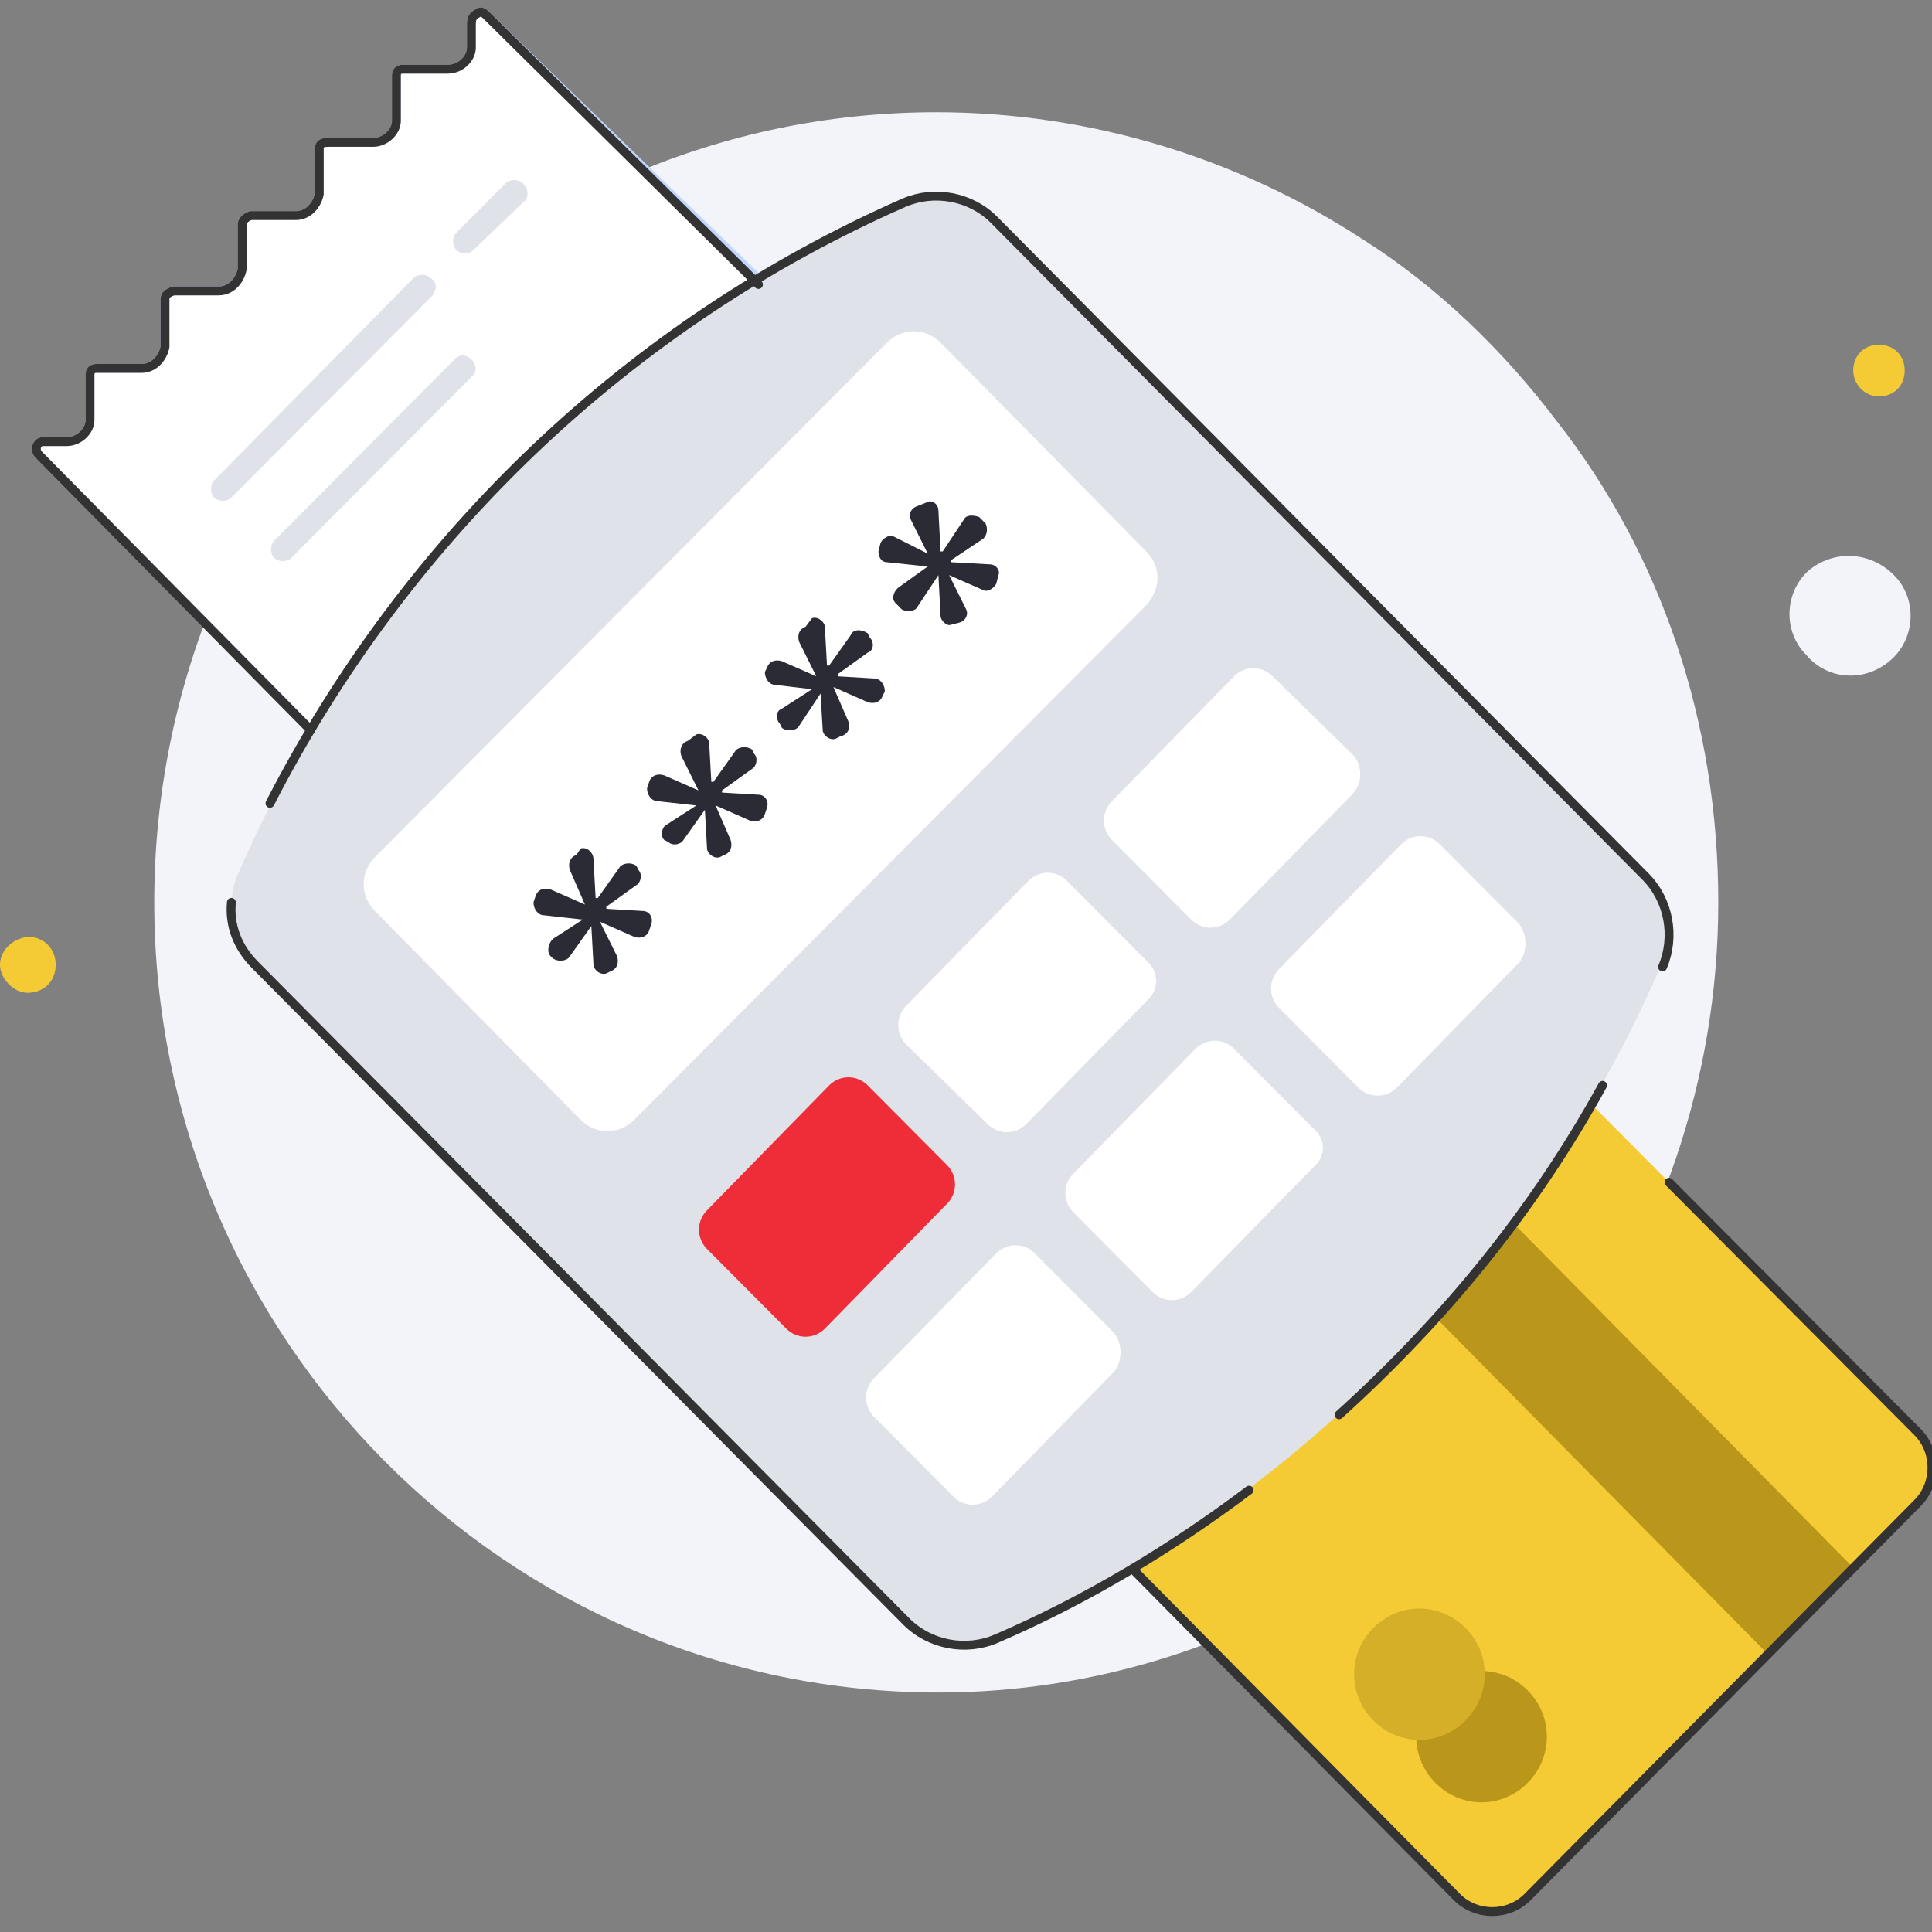 <svg width="218" height="218" viewBox="0 0 218 218" fill="none" xmlns="http://www.w3.org/2000/svg">
<rect x="0" y="0" width="218" height="218" fill="#808080" stroke="none"/>
<g clip-path="url(#clip0)">
<path d="M193.885 101.821C193.885 121.984 187.116 140.69 175.996 155.752C169.952 163.769 162.457 171.057 153.996 176.401C140.216 185.39 123.777 190.977 105.888 190.977C57.054 190.977 17.406 150.893 17.406 101.821C17.406 52.505 57.054 12.664 105.646 12.664C123.294 12.664 139.975 18.008 153.754 26.997C162.216 32.342 169.71 39.63 175.754 47.646C187.358 62.465 193.885 81.414 193.885 101.821Z" fill="#F2F4F9"/>
<path d="M3.143 112.024C4.835 112.024 6.286 110.809 6.286 108.866C6.286 107.165 5.077 105.708 3.143 105.708C1.209 105.95 0 107.408 0 108.866C0 110.323 1.451 112.024 3.143 112.024Z" fill="#F5CB35"/>
<path d="M213.468 74.369C216.127 71.94 216.369 67.567 213.709 64.894C211.05 62.222 206.94 61.979 204.039 64.409C201.38 66.838 201.138 71.211 203.798 73.883C206.215 76.798 210.567 77.041 213.468 74.369Z" fill="#F2F4F9"/>
<path d="M212.016 44.732C213.709 44.732 214.917 43.517 214.917 41.817C214.917 40.116 213.709 38.901 212.016 38.901C210.324 38.901 209.115 40.116 209.115 41.817C209.115 43.274 210.324 44.732 212.016 44.732Z" fill="#F5CB35"/>
<path d="M161.733 106.679L216.368 161.582C218.544 163.769 218.544 167.413 216.368 169.599L172.37 214.056C170.194 216.242 166.568 216.242 164.392 214.056L109.756 159.153L161.733 106.679Z" fill="#F5CB35"/>
<path d="M150.61 117.611L140.939 127.328L199.443 186.604L209.113 176.886L150.61 117.611Z" fill="#BA971A"/>
<path d="M172.368 201.18C175.269 198.265 175.269 193.649 172.368 190.734C169.467 187.819 164.874 187.819 161.973 190.734C159.072 193.649 159.072 198.265 161.973 201.18C164.874 204.096 169.467 204.096 172.368 201.18Z" fill="#BA971A"/>
<path d="M165.36 194.135C168.261 191.22 168.261 186.605 165.36 183.689C162.459 180.774 157.866 180.774 154.965 183.689C152.064 186.605 152.064 191.22 154.965 194.135C157.866 197.051 162.459 197.051 165.36 194.135Z" fill="#D5AF27"/>
<path d="M95.494 41.087L44.968 92.346L4.353 51.29C3.87 50.804 4.111 49.833 4.837 49.833H7.496C8.946 49.833 10.155 48.618 10.155 47.404V42.302C10.155 41.816 10.397 41.573 10.88 41.573H15.957C17.408 41.573 18.375 40.358 18.616 39.144V33.799C18.616 33.313 18.858 33.07 19.584 32.827H24.66C26.111 32.827 27.078 31.613 27.32 30.398V25.296C27.32 25.053 27.561 24.568 28.287 24.325H33.363C34.814 24.325 35.781 23.11 36.023 21.895V16.794C36.023 16.308 36.264 16.065 36.99 16.065H42.066C43.517 16.065 44.726 14.85 44.726 13.636V8.534C44.726 8.048 44.968 7.805 45.451 7.805H50.528C51.978 7.805 53.187 6.591 53.187 5.376V2.704C53.187 1.975 53.429 1.732 53.912 1.489C54.154 1.246 54.396 1.246 54.879 1.732L95.494 41.087Z" fill="white" stroke="#C0D6FF"/>
<path d="M58.986 22.867L53.425 28.212C52.942 28.698 51.975 28.698 51.492 28.212C51.008 27.726 51.008 26.754 51.492 26.268L57.052 20.681C57.535 20.195 58.502 20.195 58.986 20.681C59.711 21.41 59.711 22.382 58.986 22.867Z" fill="#DFE2E9"/>
<path d="M48.834 33.313L26.109 56.149C25.626 56.635 24.659 56.635 24.175 56.149C23.692 55.663 23.692 54.691 24.175 54.206L46.658 31.37C47.142 30.884 48.109 30.884 48.592 31.37C49.317 31.856 49.317 32.584 48.834 33.313Z" fill="#DFE2E9"/>
<path d="M51.252 40.601L45.45 46.431L47.867 44.002C41.824 50.075 37.23 54.691 30.945 61.007C30.461 61.493 30.461 62.465 30.945 62.951C31.428 63.437 32.395 63.437 32.879 62.951C43.032 52.747 39.648 56.148 49.801 45.945L47.384 48.375L53.186 42.544C54.636 41.33 52.461 39.143 51.252 40.601Z" fill="#DFE2E9"/>
<path d="M111.931 24.81L185.423 98.905C188.083 101.578 188.808 105.707 187.357 109.109C172.61 142.876 145.776 169.842 112.414 184.904C109.03 186.361 104.92 185.633 102.261 182.96L28.768 108.866C26.109 106.193 25.384 102.063 26.834 98.662C41.581 64.894 68.415 37.929 102.019 22.867C105.403 21.409 109.272 22.138 111.931 24.81Z" fill="#DFE2E9"/>
<path d="M188.323 133.403L216.366 161.583C218.542 163.769 218.542 167.413 216.366 169.6L172.368 214.057C170.192 216.243 166.566 216.243 164.39 214.057L128.127 177.374" stroke="#333333" stroke-miterlimit="10" stroke-linecap="round" stroke-linejoin="round"/>
<path d="M35.056 82.386L4.353 51.29C3.87 50.804 4.111 49.833 4.837 49.833H7.496C8.946 49.833 10.155 48.618 10.155 47.404V42.302C10.155 41.816 10.397 41.573 10.88 41.573H15.957C17.408 41.573 18.375 40.358 18.616 39.144V33.799C18.616 33.313 18.858 33.07 19.584 32.827H24.66C26.111 32.827 27.078 31.613 27.32 30.398V25.296C27.32 25.053 27.561 24.568 28.287 24.325H33.363C34.814 24.325 35.781 23.11 36.023 21.895V16.794C36.023 16.308 36.264 16.065 36.99 16.065H42.066C43.517 16.065 44.726 14.85 44.726 13.636V8.534C44.726 8.048 44.968 7.805 45.451 7.805H50.528C51.978 7.805 53.187 6.591 53.187 5.376V2.704C53.187 1.975 53.429 1.732 53.912 1.489C54.154 1.246 54.396 1.246 54.879 1.732L85.582 32.099" stroke="#333333" stroke-miterlimit="10" stroke-linecap="round" stroke-linejoin="round"/>
<path d="M140.941 168.142C132.238 174.701 122.568 180.531 112.414 184.904C109.03 186.362 104.92 185.633 102.261 182.961L28.768 108.866C26.834 106.922 25.867 104.493 26.109 101.821" stroke="#333333" stroke-miterlimit="10" stroke-linecap="round" stroke-linejoin="round"/>
<path d="M180.831 122.47C173.095 136.561 162.942 148.95 151.096 159.639" stroke="#333333" stroke-miterlimit="10" stroke-linecap="round" stroke-linejoin="round"/>
<path d="M30.461 90.645C45.933 60.522 71.075 36.471 102.019 22.867C105.404 21.409 109.514 22.138 112.173 24.81L185.666 98.905C188.325 101.578 189.05 105.707 187.6 109.109" stroke="#333333" stroke-miterlimit="10" stroke-linecap="round" stroke-linejoin="round"/>
<path d="M129.337 68.296L71.558 126.357C69.866 128.057 67.207 128.057 65.515 126.357L42.306 102.792C40.614 101.092 40.614 98.419 42.306 96.719L100.085 38.658C101.777 36.957 104.437 36.957 106.129 38.658L129.337 62.222C131.029 63.923 131.029 66.352 129.337 68.296Z" fill="white"/>
<path d="M106.854 135.832L93.074 149.922C91.865 151.137 89.931 151.137 88.722 149.922L79.778 140.934C78.569 139.719 78.569 137.775 79.778 136.561L93.558 122.471C94.766 121.256 96.7 121.256 97.909 122.471L106.854 131.459C108.063 132.674 108.063 134.617 106.854 135.832Z" fill="#EE2D38"/>
<path d="M129.578 112.752L115.798 126.843C114.589 128.057 112.655 128.057 111.447 126.843L102.26 117.854C101.051 116.639 101.051 114.696 102.26 113.481L116.04 99.391C117.249 98.176 119.183 98.176 120.392 99.391L129.336 108.38C130.787 109.594 130.787 111.538 129.578 112.752Z" fill="white"/>
<path d="M152.545 89.675L138.765 103.765C137.557 104.98 135.623 104.98 134.414 103.765L125.469 94.776C124.26 93.562 124.26 91.618 125.469 90.403L139.249 76.313C140.458 75.099 142.392 75.099 143.6 76.313L152.787 85.302C153.754 86.517 153.754 88.46 152.545 89.675Z" fill="white"/>
<path d="M125.711 154.78L111.931 168.871C110.723 170.085 108.789 170.085 107.58 168.871L98.635 159.882C97.426 158.667 97.426 156.724 98.635 155.509L112.415 141.419C113.624 140.204 115.558 140.204 116.766 141.419L125.711 150.408C126.678 151.622 126.678 153.566 125.711 154.78Z" fill="white"/>
<path d="M148.194 131.702L134.414 145.792C133.205 147.006 131.271 147.006 130.062 145.792L121.118 136.803C119.909 135.588 119.909 133.645 121.118 132.43L134.897 118.34C136.106 117.126 138.04 117.126 139.249 118.34L148.194 127.329C149.644 128.543 149.644 130.487 148.194 131.702Z" fill="white"/>
<path d="M171.403 108.622L157.623 122.713C156.414 123.927 154.48 123.927 153.271 122.713L144.326 113.724C143.118 112.509 143.118 110.566 144.326 109.351L158.106 95.261C159.315 94.046 161.249 94.046 162.458 95.261L171.403 104.25C172.37 105.464 172.37 107.408 171.403 108.622Z" fill="white"/>
<path d="M65.516 95.747C66.241 95.504 66.966 96.233 66.966 96.962L67.208 101.335H67.45L69.867 97.934C70.109 97.448 71.076 97.205 71.801 97.691L72.043 98.177C72.527 98.663 72.285 99.634 71.801 99.877L68.417 102.307V102.55L72.527 102.792C73.252 102.792 73.735 103.521 73.494 104.25L73.252 104.979C73.01 105.708 72.285 105.951 71.56 105.708L67.692 104.007L69.626 107.894C69.867 108.623 69.626 109.352 68.9 109.595L68.417 109.838C67.692 110.08 66.966 109.352 66.966 108.866L66.725 104.493L64.307 107.894C64.065 108.38 63.098 108.623 62.373 108.137L62.131 107.894C61.648 107.408 61.89 106.436 62.373 105.951L65.757 103.764L61.406 103.278C60.681 103.278 60.197 102.55 60.197 101.821L60.439 101.092C60.681 100.363 61.406 100.12 62.131 100.363L65.999 102.064L64.307 98.177C64.065 97.448 64.307 96.719 65.032 96.476L65.516 95.747Z" fill="#2B2B36"/>
<path d="M78.57 82.872C79.295 82.629 80.021 83.358 80.021 83.844L80.262 88.216H80.504L82.922 84.816C83.163 84.33 84.13 84.087 84.856 84.573L85.097 85.058C85.581 85.544 85.339 86.516 84.856 86.759L81.471 89.188V89.431L85.581 89.674C86.306 89.674 86.79 90.403 86.548 91.132L86.306 91.861C86.064 92.589 85.339 92.832 84.614 92.589L80.746 90.889L82.438 94.776C82.68 95.505 82.438 96.233 81.713 96.476L81.229 96.719C80.504 96.962 79.779 96.233 79.779 95.748L79.537 91.375L77.12 94.776C76.878 95.262 75.911 95.505 75.427 95.019L74.944 94.776C74.46 94.29 74.702 93.318 75.186 93.075L78.57 90.889L74.219 90.403C73.493 90.403 73.01 89.674 73.01 88.945L73.252 88.216C73.493 87.488 74.219 87.245 74.944 87.488L78.812 89.188L76.878 85.301C76.636 84.573 76.878 83.844 77.603 83.601L78.57 82.872Z" fill="#2B2B36"/>
<path d="M91.623 69.753C92.349 69.51 93.074 70.239 93.074 70.725L93.316 75.098H93.557L95.975 71.697C96.216 70.968 97.183 70.968 97.909 71.454L98.151 71.94C98.634 72.426 98.634 73.397 97.909 73.64L94.524 76.07V76.312L98.634 76.555C99.359 76.555 99.843 77.284 99.843 78.013L99.601 78.499C99.359 79.228 98.634 79.471 97.909 79.228L94.041 77.527L95.733 81.414C95.975 82.143 95.733 82.872 94.766 83.115L94.282 83.358C93.557 83.601 92.832 82.872 92.832 82.386L92.59 78.256L90.173 81.9C89.931 82.386 88.964 82.629 88.239 82.143L87.997 81.657C87.513 81.171 87.513 80.2 88.239 79.957L91.623 77.77L87.513 77.284C86.788 77.284 86.305 76.555 86.305 75.827L86.546 75.341C86.788 74.612 87.513 74.369 88.239 74.612L92.107 76.312L90.173 72.426C89.931 71.697 90.173 70.968 90.898 70.725L91.623 69.753Z" fill="#2B2B36"/>
<path d="M104.68 56.635C105.163 56.392 105.888 56.878 105.888 57.607L106.13 62.223H106.372L108.789 58.579C109.031 58.093 109.756 58.093 110.482 58.336L111.207 59.065C111.448 59.55 111.449 60.279 110.965 60.765L107.339 63.194V63.437L111.69 63.68C112.416 63.68 112.899 64.409 112.657 64.895L112.415 65.867C112.174 66.353 111.449 66.838 110.965 66.596L107.097 64.895L109.031 68.782C109.273 69.268 109.031 69.997 108.306 70.24L107.339 70.483C106.855 70.725 106.13 69.997 106.13 69.511L105.888 64.895L103.471 68.539C103.229 69.025 102.262 69.025 101.779 68.782L101.053 68.053C100.57 67.567 100.811 66.838 101.295 66.353L104.68 63.923L100.086 63.437C99.361 63.437 99.119 62.709 99.119 62.223L99.361 61.251C99.603 60.765 100.328 60.279 100.811 60.522L104.68 62.466L102.745 58.579C102.504 58.093 102.746 57.364 103.471 57.121L104.68 56.635Z" fill="#2B2B36"/>
</g>
<defs>
<clipPath id="clip0">
<rect width="218" height="218" fill="white"/>
</clipPath>
</defs>
</svg>
